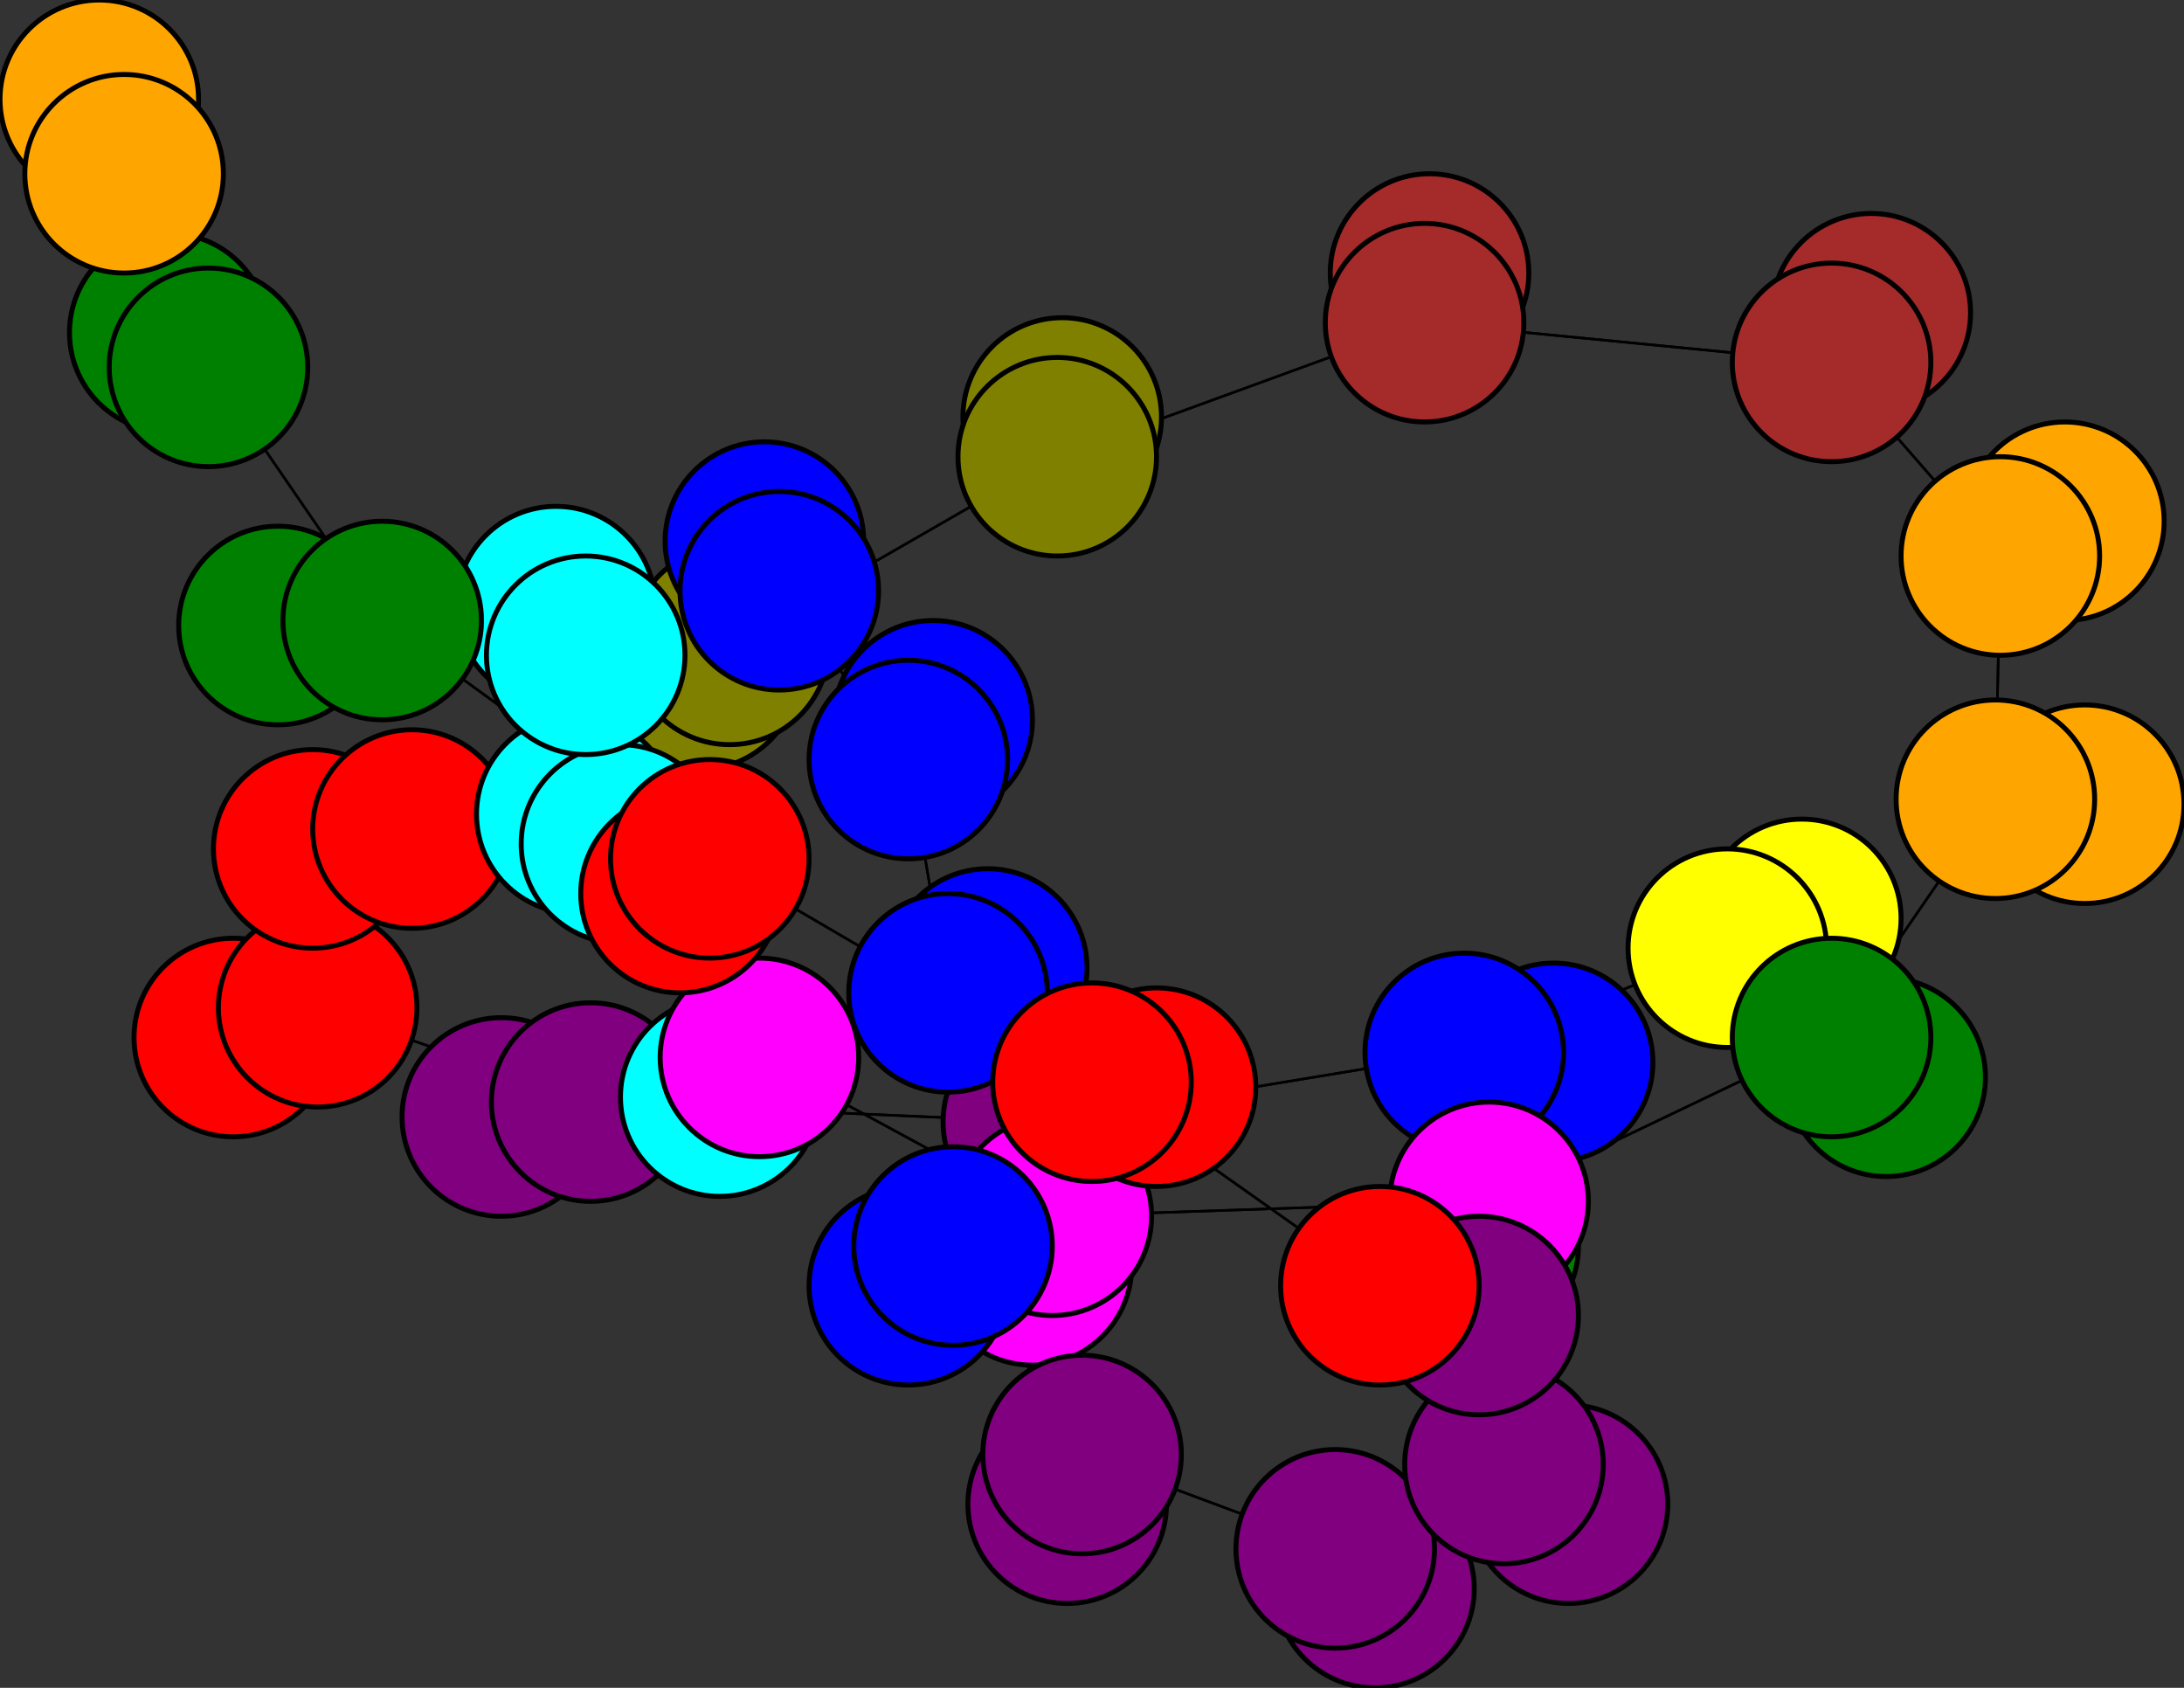 <svg width="440" height="340" xmlns="http://www.w3.org/2000/svg">
<rect width="100%" height="100%" fill="#333333" stroke="none"/>
<path stroke-width="20.0" stroke="black" d="M 363 185 348 191"/>
<path stroke-width="0.5" stroke="black" d="M 218 293 192 251"/>
<path stroke-width="20.0" stroke="black" d="M 215 303 218 293"/>
<path stroke-width="0.5" stroke="black" d="M 192 251 218 293"/>
<path stroke-width="20.0" stroke="black" d="M 192 251 183 259"/>
<path stroke-width="0.5" stroke="black" d="M 192 251 191 200"/>
<path stroke-width="20.0" stroke="black" d="M 183 259 192 251"/>
<path stroke-width="0.5" stroke="black" d="M 191 200 192 251"/>
<path stroke-width="20.0" stroke="black" d="M 191 200 199 195"/>
<path stroke-width="0.5" stroke="black" d="M 191 200 183 153"/>
<path stroke-width="20.0" stroke="black" d="M 199 195 191 200"/>
<path stroke-width="0.5" stroke="black" d="M 183 153 191 200"/>
<path stroke-width="20.0" stroke="black" d="M 183 153 188 145"/>
<path stroke-width="20.0" stroke="black" d="M 218 293 215 303"/>
<path stroke-width="0.5" stroke="black" d="M 183 153 157 119"/>
<path stroke-width="0.5" stroke="black" d="M 157 119 183 153"/>
<path stroke-width="20.0" stroke="black" d="M 157 119 154 109"/>
<path stroke-width="0.5" stroke="black" d="M 157 119 118 132"/>
<path stroke-width="20.0" stroke="black" d="M 154 109 157 119"/>
<path stroke-width="0.5" stroke="black" d="M 118 132 157 119"/>
<path stroke-width="20.0" stroke="black" d="M 118 132 112 122"/>
<path stroke-width="0.5" stroke="black" d="M 118 132 125 170"/>
<path stroke-width="20.0" stroke="black" d="M 112 122 118 132"/>
<path stroke-width="0.5" stroke="black" d="M 125 170 118 132"/>
<path stroke-width="20.0" stroke="black" d="M 125 170 116 164"/>
<path stroke-width="0.5" stroke="black" d="M 125 170 153 213"/>
<path stroke-width="20.0" stroke="black" d="M 116 164 125 170"/>
<path stroke-width="20.0" stroke="black" d="M 188 145 183 153"/>
<path stroke-width="0.5" stroke="black" d="M 218 293 269 312"/>
<path stroke-width="20.0" stroke="black" d="M 277 320 269 312"/>
<path stroke-width="0.5" stroke="black" d="M 269 312 218 293"/>
<path stroke-width="8.857" stroke="black" d="M 20 20 25 35"/>
<path stroke-width="0.5" stroke="black" d="M 42 74 25 35"/>
<path stroke-width="20.0" stroke="black" d="M 42 74 34 67"/>
<path stroke-width="0.5" stroke="black" d="M 42 74 77 125"/>
<path stroke-width="20.0" stroke="black" d="M 34 67 42 74"/>
<path stroke-width="0.5" stroke="black" d="M 77 125 42 74"/>
<path stroke-width="20.0" stroke="black" d="M 77 125 56 126"/>
<path stroke-width="0.5" stroke="black" d="M 77 125 143 173"/>
<path stroke-width="20.0" stroke="black" d="M 56 126 77 125"/>
<path stroke-width="0.5" stroke="black" d="M 143 173 77 125"/>
<path stroke-width="20.0" stroke="black" d="M 143 173 137 180"/>
<path stroke-width="0.5" stroke="black" d="M 143 173 220 218"/>
<path stroke-width="20.0" stroke="black" d="M 137 180 143 173"/>
<path stroke-width="0.5" stroke="black" d="M 220 218 143 173"/>
<path stroke-width="20.0" stroke="black" d="M 220 218 233 219"/>
<path stroke-width="0.5" stroke="black" d="M 220 218 278 259"/>
<path stroke-width="20.0" stroke="black" d="M 233 219 220 218"/>
<path stroke-width="0.5" stroke="black" d="M 278 259 220 218"/>
<path stroke-width="20.0" stroke="black" d="M 278 259 298 265"/>
<path stroke-width="0.5" stroke="black" d="M 278 259 303 295"/>
<path stroke-width="20.0" stroke="black" d="M 298 265 278 259"/>
<path stroke-width="0.5" stroke="black" d="M 303 295 278 259"/>
<path stroke-width="20.0" stroke="black" d="M 303 295 316 303"/>
<path stroke-width="0.5" stroke="black" d="M 303 295 269 312"/>
<path stroke-width="20.0" stroke="black" d="M 316 303 303 295"/>
<path stroke-width="0.5" stroke="black" d="M 269 312 303 295"/>
<path stroke-width="20.0" stroke="black" d="M 269 312 277 320"/>
<path stroke-width="0.5" stroke="black" d="M 153 213 125 170"/>
<path stroke-width="20.0" stroke="black" d="M 153 213 145 221"/>
<path stroke-width="0.5" stroke="black" d="M 153 213 212 245"/>
<path stroke-width="20.0" stroke="black" d="M 145 221 153 213"/>
<path stroke-width="20.0" stroke="black" d="M 214 84 213 92"/>
<path stroke-width="0.5" stroke="black" d="M 147 130 213 92"/>
<path stroke-width="20.0" stroke="black" d="M 147 130 141 135"/>
<path stroke-width="0.5" stroke="black" d="M 147 130 83 167"/>
<path stroke-width="20.0" stroke="black" d="M 141 135 147 130"/>
<path stroke-width="0.5" stroke="black" d="M 83 167 147 130"/>
<path stroke-width="20.0" stroke="black" d="M 83 167 63 171"/>
<path stroke-width="0.5" stroke="black" d="M 83 167 64 203"/>
<path stroke-width="20.0" stroke="black" d="M 63 171 83 167"/>
<path stroke-width="0.5" stroke="black" d="M 64 203 83 167"/>
<path stroke-width="20.0" stroke="black" d="M 64 203 47 209"/>
<path stroke-width="0.5" stroke="black" d="M 64 203 119 222"/>
<path stroke-width="20.0" stroke="black" d="M 47 209 64 203"/>
<path stroke-width="0.5" stroke="black" d="M 119 222 64 203"/>
<path stroke-width="20.0" stroke="black" d="M 119 222 101 225"/>
<path stroke-width="0.5" stroke="black" d="M 119 222 210 226"/>
<path stroke-width="20.0" stroke="black" d="M 101 225 119 222"/>
<path stroke-width="0.5" stroke="black" d="M 210 226 119 222"/>
<path stroke-width="20.0" stroke="black" d="M 210 226 212 233"/>
<path stroke-width="0.5" stroke="black" d="M 210 226 295 212"/>
<path stroke-width="20.0" stroke="black" d="M 212 233 210 226"/>
<path stroke-width="0.5" stroke="black" d="M 295 212 210 226"/>
<path stroke-width="20.0" stroke="black" d="M 295 212 313 214"/>
<path stroke-width="0.5" stroke="black" d="M 295 212 348 191"/>
<path stroke-width="20.0" stroke="black" d="M 313 214 295 212"/>
<path stroke-width="0.5" stroke="black" d="M 348 191 295 212"/>
<path stroke-width="20.0" stroke="black" d="M 348 191 363 185"/>
<path stroke-width="0.5" stroke="black" d="M 213 92 147 130"/>
<path stroke-width="0.5" stroke="black" d="M 25 35 42 74"/>
<path stroke-width="20.0" stroke="black" d="M 213 92 214 84"/>
<path stroke-width="20.0" stroke="black" d="M 288 55 287 65"/>
<path stroke-width="0.5" stroke="black" d="M 212 245 153 213"/>
<path stroke-width="20.0" stroke="black" d="M 212 245 208 255"/>
<path stroke-width="0.5" stroke="black" d="M 212 245 300 242"/>
<path stroke-width="20.0" stroke="black" d="M 208 255 212 245"/>
<path stroke-width="0.5" stroke="black" d="M 300 242 212 245"/>
<path stroke-width="20.0" stroke="black" d="M 300 242 298 251"/>
<path stroke-width="0.5" stroke="black" d="M 300 242 369 209"/>
<path stroke-width="20.0" stroke="black" d="M 298 251 300 242"/>
<path stroke-width="0.5" stroke="black" d="M 369 209 300 242"/>
<path stroke-width="20.0" stroke="black" d="M 369 209 380 217"/>
<path stroke-width="0.5" stroke="black" d="M 369 209 402 161"/>
<path stroke-width="20.0" stroke="black" d="M 380 217 369 209"/>
<path stroke-width="0.5" stroke="black" d="M 402 161 369 209"/>
<path stroke-width="20.0" stroke="black" d="M 402 161 420 162"/>
<path stroke-width="0.5" stroke="black" d="M 402 161 403 112"/>
<path stroke-width="20.0" stroke="black" d="M 420 162 402 161"/>
<path stroke-width="0.5" stroke="black" d="M 403 112 402 161"/>
<path stroke-width="20.0" stroke="black" d="M 403 112 416 105"/>
<path stroke-width="0.5" stroke="black" d="M 403 112 369 73"/>
<path stroke-width="20.0" stroke="black" d="M 416 105 403 112"/>
<path stroke-width="0.5" stroke="black" d="M 369 73 403 112"/>
<path stroke-width="20.0" stroke="black" d="M 369 73 377 63"/>
<path stroke-width="0.5" stroke="black" d="M 369 73 287 65"/>
<path stroke-width="20.0" stroke="black" d="M 377 63 369 73"/>
<path stroke-width="0.5" stroke="black" d="M 287 65 369 73"/>
<path stroke-width="20.0" stroke="black" d="M 287 65 288 55"/>
<path stroke-width="0.5" stroke="black" d="M 287 65 213 92"/>
<path stroke-width="0.5" stroke="black" d="M 213 92 287 65"/>
<path stroke-width="8.857" stroke="black" d="M 25 35 20 20"/>
<circle cx="363" cy="185" r="20.0" style="fill:yellow;stroke:black;stroke-width:1.0"/>
<circle cx="348" cy="191" r="20.0" style="fill:yellow;stroke:black;stroke-width:1.0"/>
<circle cx="313" cy="214" r="20.0" style="fill:blue;stroke:black;stroke-width:1.0"/>
<circle cx="295" cy="212" r="20.0" style="fill:blue;stroke:black;stroke-width:1.0"/>
<circle cx="212" cy="233" r="20.0" style="fill:purple;stroke:black;stroke-width:1.0"/>
<circle cx="210" cy="226" r="20.0" style="fill:purple;stroke:black;stroke-width:1.0"/>
<circle cx="101" cy="225" r="20.0" style="fill:purple;stroke:black;stroke-width:1.0"/>
<circle cx="119" cy="222" r="20.0" style="fill:purple;stroke:black;stroke-width:1.0"/>
<circle cx="47" cy="209" r="20.0" style="fill:red;stroke:black;stroke-width:1.0"/>
<circle cx="64" cy="203" r="20.0" style="fill:red;stroke:black;stroke-width:1.0"/>
<circle cx="63" cy="171" r="20.0" style="fill:red;stroke:black;stroke-width:1.0"/>
<circle cx="83" cy="167" r="20.0" style="fill:red;stroke:black;stroke-width:1.0"/>
<circle cx="141" cy="135" r="20.0" style="fill:olive;stroke:black;stroke-width:1.0"/>
<circle cx="147" cy="130" r="20.0" style="fill:olive;stroke:black;stroke-width:1.0"/>
<circle cx="214" cy="84" r="20.0" style="fill:olive;stroke:black;stroke-width:1.0"/>
<circle cx="213" cy="92" r="20.0" style="fill:olive;stroke:black;stroke-width:1.0"/>
<circle cx="288" cy="55" r="20.0" style="fill:brown;stroke:black;stroke-width:1.0"/>
<circle cx="287" cy="65" r="20.0" style="fill:brown;stroke:black;stroke-width:1.0"/>
<circle cx="377" cy="63" r="20.0" style="fill:brown;stroke:black;stroke-width:1.0"/>
<circle cx="369" cy="73" r="20.0" style="fill:brown;stroke:black;stroke-width:1.0"/>
<circle cx="416" cy="105" r="20.0" style="fill:orange;stroke:black;stroke-width:1.0"/>
<circle cx="403" cy="112" r="20.0" style="fill:orange;stroke:black;stroke-width:1.0"/>
<circle cx="420" cy="162" r="20.0" style="fill:orange;stroke:black;stroke-width:1.0"/>
<circle cx="402" cy="161" r="20.0" style="fill:orange;stroke:black;stroke-width:1.0"/>
<circle cx="380" cy="217" r="20.0" style="fill:green;stroke:black;stroke-width:1.0"/>
<circle cx="369" cy="209" r="20.0" style="fill:green;stroke:black;stroke-width:1.0"/>
<circle cx="298" cy="251" r="20.0" style="fill:green;stroke:black;stroke-width:1.0"/>
<circle cx="300" cy="242" r="20.0" style="fill:fuchsia;stroke:black;stroke-width:1.0"/>
<circle cx="208" cy="255" r="20.0" style="fill:fuchsia;stroke:black;stroke-width:1.0"/>
<circle cx="212" cy="245" r="20.0" style="fill:fuchsia;stroke:black;stroke-width:1.0"/>
<circle cx="145" cy="221" r="20.0" style="fill:aqua;stroke:black;stroke-width:1.0"/>
<circle cx="153" cy="213" r="20.0" style="fill:fuchsia;stroke:black;stroke-width:1.0"/>
<circle cx="116" cy="164" r="20.0" style="fill:aqua;stroke:black;stroke-width:1.0"/>
<circle cx="125" cy="170" r="20.0" style="fill:aqua;stroke:black;stroke-width:1.0"/>
<circle cx="112" cy="122" r="20.0" style="fill:aqua;stroke:black;stroke-width:1.0"/>
<circle cx="118" cy="132" r="20.0" style="fill:aqua;stroke:black;stroke-width:1.0"/>
<circle cx="154" cy="109" r="20.0" style="fill:blue;stroke:black;stroke-width:1.0"/>
<circle cx="157" cy="119" r="20.0" style="fill:blue;stroke:black;stroke-width:1.0"/>
<circle cx="188" cy="145" r="20.0" style="fill:blue;stroke:black;stroke-width:1.0"/>
<circle cx="183" cy="153" r="20.0" style="fill:blue;stroke:black;stroke-width:1.0"/>
<circle cx="199" cy="195" r="20.0" style="fill:blue;stroke:black;stroke-width:1.0"/>
<circle cx="191" cy="200" r="20.0" style="fill:blue;stroke:black;stroke-width:1.0"/>
<circle cx="183" cy="259" r="20.0" style="fill:blue;stroke:black;stroke-width:1.0"/>
<circle cx="192" cy="251" r="20.0" style="fill:blue;stroke:black;stroke-width:1.0"/>
<circle cx="215" cy="303" r="20.0" style="fill:purple;stroke:black;stroke-width:1.0"/>
<circle cx="218" cy="293" r="20.0" style="fill:purple;stroke:black;stroke-width:1.0"/>
<circle cx="277" cy="320" r="20.0" style="fill:purple;stroke:black;stroke-width:1.0"/>
<circle cx="269" cy="312" r="20.0" style="fill:purple;stroke:black;stroke-width:1.0"/>
<circle cx="316" cy="303" r="20.0" style="fill:purple;stroke:black;stroke-width:1.0"/>
<circle cx="303" cy="295" r="20.0" style="fill:purple;stroke:black;stroke-width:1.0"/>
<circle cx="298" cy="265" r="20.0" style="fill:purple;stroke:black;stroke-width:1.0"/>
<circle cx="278" cy="259" r="20.0" style="fill:red;stroke:black;stroke-width:1.0"/>
<circle cx="233" cy="219" r="20.0" style="fill:red;stroke:black;stroke-width:1.0"/>
<circle cx="220" cy="218" r="20.0" style="fill:red;stroke:black;stroke-width:1.0"/>
<circle cx="137" cy="180" r="20.0" style="fill:red;stroke:black;stroke-width:1.0"/>
<circle cx="143" cy="173" r="20.0" style="fill:red;stroke:black;stroke-width:1.0"/>
<circle cx="56" cy="126" r="20.0" style="fill:green;stroke:black;stroke-width:1.0"/>
<circle cx="77" cy="125" r="20.0" style="fill:green;stroke:black;stroke-width:1.0"/>
<circle cx="34" cy="67" r="20.0" style="fill:green;stroke:black;stroke-width:1.0"/>
<circle cx="42" cy="74" r="20.0" style="fill:green;stroke:black;stroke-width:1.0"/>
<circle cx="20" cy="20" r="20.0" style="fill:orange;stroke:black;stroke-width:1.0"/>
<circle cx="25" cy="35" r="20.0" style="fill:orange;stroke:black;stroke-width:1.0"/>
</svg>
